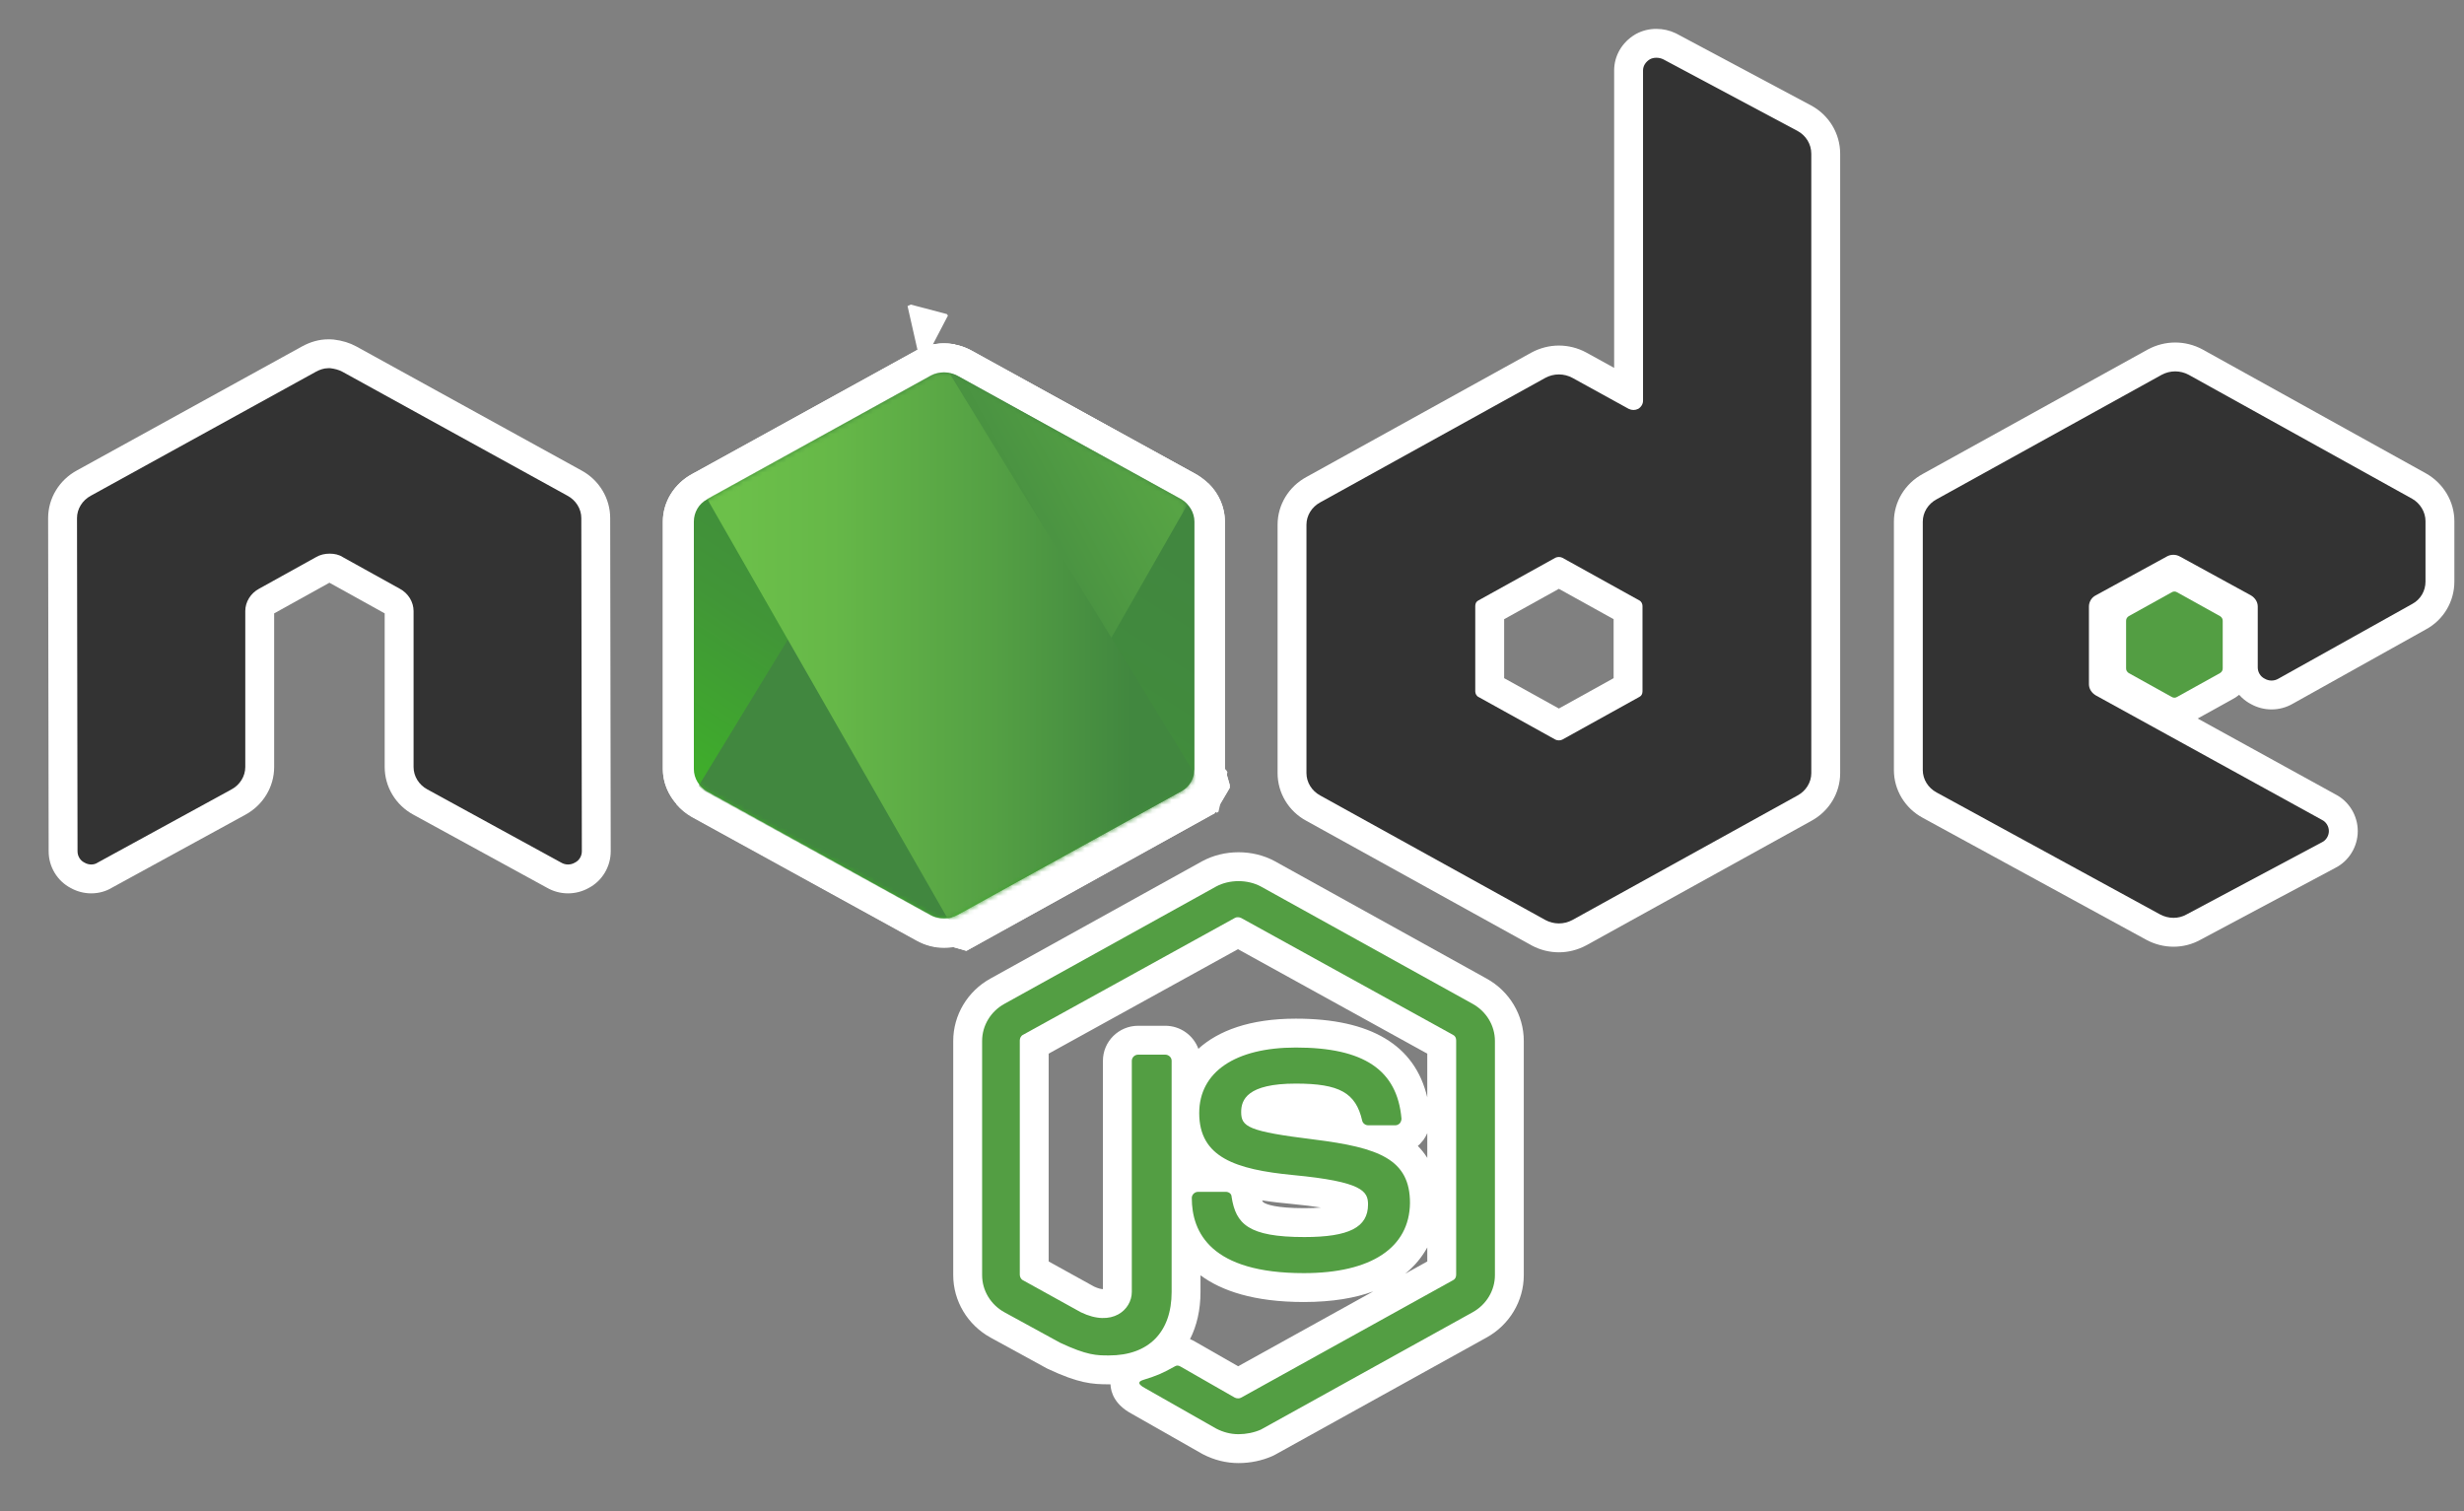 <?xml version="1.0" encoding="utf-8"?>
<!-- Generator: Adobe Illustrator 22.0.1, SVG Export Plug-In . SVG Version: 6.00 Build 0)  -->
<svg version="1.1" id="Layer_1" xmlns="http://www.w3.org/2000/svg" xmlns:xlink="http://www.w3.org/1999/xlink" x="0px" y="0px"
	 viewBox="0 0 512 314" enable-background="new 0 0 512 314" xml:space="preserve">
<rect x="0" y="0" width="512" height="314" fill="#808080" stroke="none"/>
<g>
	<g>
		<path fill="#FFFFFF" d="M257.353,304c-2.545,0-5.029-0.615-7.382-1.828l-0.216-0.117l-14.599-8.3
			c-3.52-1.891-4.332-4.396-4.41-6.121c-0.103,0.001-0.205,0.002-0.308,0.002
			c-3.54,0-6.335-0.224-12.696-3.207l-0.331-0.168l-11.583-6.335
			c-4.791-2.646-7.754-7.611-7.754-12.971v-48.669c0-5.361,2.963-10.327,7.733-12.96l44.004-24.383
			c2.295-1.231,4.877-1.86,7.541-1.86c2.663,0,5.246,0.629,7.468,1.82l44.086,24.428
			c4.762,2.628,7.725,7.594,7.725,12.955v48.669c0,5.359-2.963,10.325-7.732,12.959l-44.005,24.384
			l-0.482,0.239C262.247,303.494,259.807,304,257.353,304z M257.279,283.885l28.092-15.565
			c-3.719,1.364-8.446,2.214-14.45,2.214c-10.366,0-17.105-2.328-21.467-5.55v3.456
			c0,3.728-0.763,7.033-2.178,9.806c0.383,0.152,0.756,0.337,1.115,0.554L257.279,283.885z
			 M227.341,267.326c0.926,0.434,1.529,0.524,1.839,0.535v-47.458c0-4.008,3.286-7.268,7.324-7.268
			h5.626c3.158,0,5.856,1.994,6.882,4.78c4.116-3.722,10.636-6.258,20.253-6.258
			c15.591,0,24.758,5.495,27.313,16.351v-9.083l-39.337-21.702l-39.336,21.702v43.181L227.341,267.326z
			 M296.579,259.194c-1.034,1.879-2.504,3.771-4.588,5.457l4.588-2.542V259.194z M262.251,249.418
			c0.145,0.33,0.272,0.411,0.361,0.467c0.552,0.346,2.477,1.152,8.418,1.152
			c1.378,0,2.515-0.051,3.449-0.129c-1.575-0.254-3.638-0.521-6.333-0.778
			C266.478,249.969,264.438,249.772,262.251,249.418z M294.613,238.099
			c0.732,0.745,1.394,1.574,1.966,2.494v-5.145c-0.208,0.475-0.467,0.935-0.772,1.373l-0.775,0.905
			C294.896,237.856,294.756,237.98,294.613,238.099z"/>
		<path fill="#FFFFFF" d="M118.035,185.625c-1.54,0-3.053-0.404-4.385-1.171l-27.726-15.164
			c-3.681-1.981-5.989-5.785-5.989-9.909v-31.933l-11.484-6.368l-11.484,6.369v31.932
			c0,4.124-2.308,7.928-6.023,9.929L23.358,184.396c-1.308,0.805-2.818,1.229-4.394,1.229
			c-1.491,0-2.96-0.384-4.267-1.112c-2.795-1.458-4.587-4.413-4.587-7.606L10,107.66
			c0-4.133,2.308-7.938,6.024-9.938l46.719-25.732c1.805-0.987,3.627-1.483,5.432-1.483h0.441
			l0.712,0.042c1.795,0.214,3.333,0.683,4.703,1.432l46.786,25.77
			c3.666,1.973,5.974,5.777,5.974,9.9l0.11,69.247c0,3.202-1.792,6.157-4.587,7.616
			C121.008,185.241,119.534,185.625,118.035,185.625z"/>
		<path fill="#FFFFFF" d="M323.923,197.872c-1.964,0-3.92-0.495-5.657-1.43l-46.829-25.897
			c-3.657-1.969-5.965-5.773-5.965-9.896v-51.626c0-4.123,2.309-7.927,6.023-9.928l46.712-25.834
			c1.796-0.968,3.752-1.462,5.716-1.462s3.92,0.495,5.657,1.429l5.827,3.21V14.639
			c0-3.048,1.628-5.842,4.354-7.472l0.2-0.114C341.222,6.364,342.68,6,344.179,6
			c1.387,0,2.772,0.313,4.01,0.904l0.234,0.119l27.907,14.886c3.735,2.01,6.044,5.855,6.044,10.045
			v128.695c0,4.124-2.309,7.929-6.024,9.929l-46.71,25.833
			C327.843,197.378,325.887,197.872,323.923,197.872z M323.923,147.217l11.374-6.306v-12.257
			l-11.374-6.306l-11.373,6.306v12.257L323.923,147.217z"/>
		<g transform="translate(401.047, 70.501)">
			<path fill="#FFFFFF" d="M50.598,126.21c-1.955,0-3.906-0.495-5.644-1.43L-1.514,99.426
				c-3.686-1.983-5.994-5.788-5.994-9.912V37.888c0-4.125,2.309-7.929,6.024-9.929L45.226,2.127
				c1.797-0.968,3.753-1.462,5.717-1.462s3.92,0.494,5.657,1.43l46.505,25.795
				c3.637,2.088,5.848,5.862,5.848,9.893v12.563c0,4.16-2.266,7.964-5.913,9.928L75.379,75.717
				c-1.34,0.778-2.864,1.189-4.416,1.189c-1.5,0-2.974-0.384-4.281-1.112
				c-2.796-1.458-4.587-4.412-4.587-7.606V57.537L50.556,51.227l-11.538,6.311v12.122l45.215,24.888
				c2.828,1.448,4.644,4.42,4.644,7.636c0,3.233-1.836,6.221-4.691,7.66l-27.98,14.913
				C54.508,125.707,52.572,126.21,50.598,126.21z"/>
			<path fill="#FFFFFF" d="M50.777,80.47c-1.256,0-2.479-0.333-3.555-0.964l-8.845-4.911l-0.312-0.186
				c-2.083-1.328-3.327-3.574-3.327-6.01v-9.924c0-2.436,1.244-4.683,3.327-6.01l0.312-0.186
				l8.845-4.911c1.075-0.631,2.299-0.964,3.555-0.964s2.479,0.332,3.554,0.963l8.846,4.912
				l0.312,0.186c2.083,1.328,3.327,3.574,3.327,6.01v9.924c0,2.436-1.244,4.683-3.327,6.01
				l-0.312,0.186l-8.846,4.912C53.255,80.138,52.033,80.47,50.777,80.47z"/>
		</g>
		<g transform="translate(134.068, 70.501)">
			<g>
				<path fill="#FFFFFF" d="M62.119,126.315c-1.964,0-3.92-0.495-5.657-1.43L9.966,99.2
					c-3.646-2.093-5.856-5.866-5.856-9.897V37.888c0-4.161,2.266-7.965,5.914-9.929L56.405,2.336
					c1.794-0.966,3.75-1.46,5.714-1.46c1.963,0,3.92,0.494,5.657,1.429l46.497,25.686
					c3.646,2.092,5.856,5.866,5.856,9.897v51.415c0,4.16-2.266,7.965-5.913,9.929l-46.383,25.623
					C66.039,125.821,64.083,126.315,62.119,126.315z"/>
			</g>
			<g>
				<path fill="#FFFFFF" d="M6.705,96.764c-1.958-2.109-3.037-4.759-3.037-7.461V37.888
					c0-4.087,2.351-7.892,6.134-9.929L56.3,2.333c1.717-0.959,3.763-1.475,5.886-1.475
					c0.713,0,1.436,0.058,2.148,0.171l4.176,9.049L16.225,95.805L6.705,96.764z"/>
				<path fill="#FFFFFF" d="M58.509,117.154l49.087-85.938l9.359-1.358c2.228,2.132,3.505,5.059,3.505,8.03
					v51.415c0,4.124-2.308,7.928-6.023,9.929l-46.499,25.626l-0.309,0.159
					c-0.617,0.294-1.457,0.696-2.516,0.949L58.509,117.154z"/>
				<path fill="#FFFFFF" d="M62.106,126.451c-1.982,0-3.962-0.521-5.724-1.505L9.655,99.255
					c-1.235-0.711-2.297-1.593-3.157-2.622l-0.518-6.971L58.265,3.936l6.517-2.712
					c1.111,0.266,2.123,0.709,2.626,0.95l0.304,0.156l46.66,25.654l0.611,0.386
					c0.629,0.452,1.576,1.132,2.432,2.224l0.49,6.68l-49.087,85.937l-3.513,2.779
					c-1.037,0.306-2.113,0.461-3.199,0.461C62.106,126.451,62.106,126.451,62.106,126.451z"/>
			</g>
			<g>
				<g transform="translate(0, -9.246)">
					<path fill="#FFFFFF" d="M109.011,102.841L57.939,19.331l6.063-9.056
						c1.329,0.212,2.558,0.645,3.753,1.324l46.618,25.631c3.737,2.012,6.087,5.816,6.087,9.903v51.415
						c0,1.659-0.5,3.291-1.409,4.594L109.011,102.841z"/>
					<path fill="#FFFFFF" d="M61.974,135.56c-1.986,0-3.869-0.496-5.598-1.476l-46.717-25.688
						c-3.695-2.122-5.991-5.896-5.991-9.849V47.134c0-4.087,2.351-7.892,6.135-9.929l1.022-0.434
						l0.331-0.105l7.025,2.731l49.969,87.099l-4.256,8.91c-0.642,0.103-1.289,0.154-1.921,0.154H61.974
						z"/>
					<polygon fill="#FFFFFF" points="57.1,13.755 54.513,2.341 55.175,2.025 62.683,4.006 62.904,4.322 
						57.983,13.755 					"/>
					<path fill="#FFFFFF" d="M57.631,132.571L7.661,45.366l2.309-8.237l46.24-25.5
						c1.696-0.998,3.691-1.524,5.782-1.524c0.696,0,1.411,0.058,2.123,0.171l4.17,2.792
						l51.183,83.614l0.595,4.968c-0.917,2.854-2.938,5.326-5.544,6.781l-46.686,25.774l-0.311,0.16
						c-1.418,0.678-2.812,0.997-3.731,1.145L57.631,132.571z"/>
					<polygon fill="#FFFFFF" points="109.564,102.56 109.564,101.821 120.65,98.638 120.981,99.167 
						119.122,107.407 118.791,107.618 					"/>
					<path fill="#FFFFFF" d="M58.588,133.985l-0.882-1.584l4.43-8.864c0.075-0.011,0.13-0.021,0.214-0.055
						l46.348-25.543c-0.209,0.117-0.434,0.432-0.501,0.885l11.018-2.301l1.324,2.111l0.916,3.188v0.634
						l-3.092,5.248l-51.624,28.61L58.588,133.985z"/>
					<path fill="#FFFFFF" d="M58.588,133.985l-0.882-1.584l4.43-8.864c0.075-0.011,0.13-0.021,0.214-0.055
						l46.348-25.543c-0.209,0.117-0.434,0.432-0.501,0.885l11.018-2.301l1.324,2.111l0.916,3.188v0.634
						l-3.092,5.248l-51.624,28.61L58.588,133.985z"/>
				</g>
			</g>
		</g>
	</g>
	<g>
		<path fill="#539E43" d="M257.353,298c-1.655,0-3.199-0.422-4.633-1.161l-14.671-8.34
			c-2.206-1.161-1.103-1.584-0.441-1.795c2.978-0.95,3.53-1.161,6.618-2.85
			c0.331-0.211,0.772-0.106,1.103,0.106l11.251,6.44c0.441,0.211,0.993,0.211,1.324,0l44.013-24.388
			c0.441-0.211,0.662-0.633,0.662-1.161v-48.67c0-0.528-0.221-0.95-0.662-1.161l-44.013-24.282
			c-0.441-0.211-0.993-0.211-1.324,0l-44.013,24.282c-0.441,0.211-0.662,0.739-0.662,1.161v48.67
			c0,0.422,0.221,0.95,0.662,1.161l12.024,6.651c6.508,3.167,10.59-0.528,10.59-4.223v-48.036
			c0-0.633,0.552-1.267,1.324-1.267h5.626c0.662,0,1.324,0.528,1.324,1.267v48.036
			c0,8.34-4.743,13.197-13.016,13.197c-2.537,0-4.523,0-10.148-2.639l-11.582-6.334
			c-2.868-1.584-4.633-4.54-4.633-7.707v-48.67c0-3.167,1.765-6.123,4.633-7.707l44.013-24.388
			c2.758-1.478,6.508-1.478,9.266,0l44.013,24.388c2.868,1.584,4.633,4.54,4.633,7.707v48.67
			c0,3.167-1.765,6.123-4.633,7.707l-44.013,24.388C260.552,297.683,258.897,298,257.353,298z
			 M270.92,264.533c-19.304,0-23.275-8.446-23.275-15.625c0-0.633,0.552-1.267,1.324-1.267h5.736
			c0.662,0,1.213,0.422,1.213,1.056c0.882,5.595,3.42,8.34,15.112,8.34
			c9.266,0,13.237-2.006,13.237-6.757c0-2.745-1.103-4.751-15.553-6.123
			c-12.024-1.161-19.524-3.695-19.524-12.88c0-8.552,7.501-13.619,20.076-13.619
			c14.119,0,21.069,4.645,21.951,14.78c0,0.317-0.11,0.633-0.331,0.95
			c-0.221,0.211-0.552,0.422-0.882,0.422h-5.736c-0.552,0-1.103-0.422-1.213-0.95
			c-1.324-5.807-4.743-7.707-13.788-7.707c-10.148,0-11.362,3.378-11.362,5.912
			c0,3.062,1.434,4.012,15.112,5.701c13.568,1.689,19.966,4.117,19.966,13.197
			C292.872,259.254,284.929,264.533,270.92,264.533z"/>
		<path fill="#333333" d="M120.792,107.65c0-1.9-1.103-3.695-2.868-4.645L71.154,77.245
			c-0.772-0.422-1.655-0.633-2.537-0.739h-0.441c-0.882,0-1.765,0.317-2.537,0.739L18.868,103.005
			C17.103,103.955,16,105.75,16,107.65l0.11,69.257c0,0.95,0.552,1.9,1.434,2.323
			c0.882,0.528,1.986,0.528,2.758,0l27.797-15.203c1.765-0.95,2.868-2.745,2.868-4.645V126.97
			c0-1.9,1.103-3.695,2.868-4.645l11.803-6.546c0.882-0.528,1.875-0.739,2.868-0.739
			s1.986,0.211,2.758,0.739l11.803,6.546c1.765,0.95,2.868,2.745,2.868,4.645v32.411
			c0,1.9,1.103,3.695,2.868,4.645l27.797,15.203c0.882,0.528,1.986,0.528,2.868,0
			c0.882-0.422,1.434-1.372,1.434-2.323L120.792,107.65L120.792,107.65z"/>
		<path fill="#333333" d="M345.599,12.317c-0.882-0.422-1.986-0.422-2.758,0
			c-0.882,0.528-1.434,1.372-1.434,2.323v68.623c0,0.633-0.331,1.267-0.993,1.689
			c-0.662,0.317-1.324,0.317-1.986,0l-11.693-6.44c-1.765-0.95-3.861-0.95-5.626,0l-46.77,25.866
			c-1.765,0.95-2.868,2.745-2.868,4.645v51.626c0,1.9,1.103,3.695,2.868,4.645l46.77,25.866
			c1.765,0.95,3.861,0.95,5.626,0l46.77-25.866c1.765-0.95,2.868-2.745,2.868-4.645V31.953
			c0-2.006-1.103-3.801-2.868-4.751L345.599,12.317L345.599,12.317z M341.297,143.651
			c0,0.528-0.221,0.95-0.662,1.161l-15.995,8.868c-0.441,0.211-0.993,0.211-1.434,0l-15.995-8.868
			c-0.441-0.211-0.662-0.739-0.662-1.161v-17.736c0-0.528,0.221-0.95,0.662-1.161l15.995-8.868
			c0.441-0.211,0.993-0.211,1.434,0l15.995,8.868c0.441,0.211,0.662,0.739,0.662,1.161V143.651
			L341.297,143.651z"/>
		<g transform="translate(401.047, 70.501)">
			<path fill="#333333" d="M100.195,54.991c1.765-0.95,2.758-2.745,2.758-4.645v-12.563
				c0-1.9-1.103-3.695-2.758-4.645L53.755,7.377c-1.765-0.95-3.861-0.95-5.626,0L1.359,33.243
				c-1.765,0.95-2.868,2.745-2.868,4.645v51.626c0,1.9,1.103,3.695,2.868,4.645l46.439,25.338
				c1.765,0.95,3.861,0.95,5.515,0l28.128-14.992c0.882-0.422,1.434-1.372,1.434-2.323
				c0-0.95-0.552-1.9-1.434-2.323L34.452,73.994c-0.882-0.528-1.434-1.372-1.434-2.323V55.519
				c0-0.95,0.552-1.9,1.434-2.323l14.671-8.024c0.882-0.528,1.986-0.528,2.868,0l14.671,8.024
				c0.882,0.528,1.434,1.372,1.434,2.323v12.669c0,0.95,0.552,1.9,1.434,2.323
				c0.882,0.528,1.986,0.528,2.868,0L100.195,54.991L100.195,54.991z"/>
			<path fill="#539E43" d="M50.226,52.563c0.331-0.211,0.772-0.211,1.103,0l8.935,4.962
				c0.331,0.211,0.552,0.528,0.552,0.95v9.924c0,0.422-0.221,0.739-0.552,0.95l-8.935,4.962
				c-0.331,0.211-0.772,0.211-1.103,0l-8.935-4.962c-0.331-0.211-0.552-0.528-0.552-0.95v-9.924
				c0-0.422,0.221-0.739,0.552-0.95L50.226,52.563L50.226,52.563z"/>
		</g>
		<g transform="translate(134.068, 70.501)">
			<g>
				
					<linearGradient id="path-2_4_" gradientUnits="userSpaceOnUse" x1="-181.883" y1="481.383" x2="-182.26" y2="480.708" gradientTransform="matrix(108.988 0 0 -124.186 19903.611 59806.859)">
					<stop  offset="0" style="stop-color:#41873F"/>
					<stop  offset="0.329" style="stop-color:#418B3D"/>
					<stop  offset="0.635" style="stop-color:#419637"/>
					<stop  offset="0.932" style="stop-color:#3FA92D"/>
					<stop  offset="1" style="stop-color:#3FAE2A"/>
				</linearGradient>
				<path id="path-2_23_" fill="url(#path-2_4_)" d="M64.932,7.588c-1.765-0.95-3.861-0.95-5.626,0
					L12.867,33.243c-1.765,0.95-2.758,2.745-2.758,4.645v51.415c0,1.9,1.103,3.695,2.758,4.645
					l46.439,25.654c1.765,0.95,3.861,0.95,5.626,0l46.439-25.654
					c1.765-0.95,2.758-2.745,2.758-4.645V37.888c0-1.9-1.103-3.695-2.758-4.645L64.932,7.588
					L64.932,7.588z"/>
			</g>
			<defs>
				
					<filter id="Adobe_OpacityMaskFilter" filterUnits="userSpaceOnUse" x="11.102" y="7.06" width="101.593" height="113.391">
					<feColorMatrix  type="matrix" values="1 0 0 0 0  0 1 0 0 0  0 0 1 0 0  0 0 0 1 0"/>
				</filter>
			</defs>
			<mask maskUnits="userSpaceOnUse" x="11.102" y="7.06" width="101.593" height="113.391" id="mask-3_16_">
				<g filter="url(#Adobe_OpacityMaskFilter)">
					<path id="path-2_22_" fill="#FFFFFF" d="M64.932,7.588c-1.765-0.95-3.861-0.95-5.626,0L12.867,33.243
						c-1.765,0.95-2.758,2.745-2.758,4.645v51.415c0,1.9,1.103,3.695,2.758,4.645l46.439,25.654
						c1.765,0.95,3.861,0.95,5.626,0l46.439-25.654c1.765-0.95,2.758-2.745,2.758-4.645V37.888
						c0-1.9-1.103-3.695-2.758-4.645L64.932,7.588L64.932,7.588z"/>
				</g>
			</mask>
			<g mask="url(#mask-3_16_)">
				
					<linearGradient id="SVGID_1_" gradientUnits="userSpaceOnUse" x1="-182.103" y1="481.029" x2="-181.008" y2="481.723" gradientTransform="matrix(106.445 0 0 -124.133 19439.174 59781.285)">
					<stop  offset="0.138" style="stop-color:#41873F"/>
					<stop  offset="0.403" style="stop-color:#54A044"/>
					<stop  offset="0.714" style="stop-color:#66B848"/>
					<stop  offset="0.908" style="stop-color:#6CC04A"/>
				</linearGradient>
				<path fill="url(#SVGID_1_)" d="M111.482,33.243L64.822,7.588c-0.441-0.211-0.993-0.422-1.434-0.528
					l-52.286,85.726c0.441,0.528,0.993,0.95,1.544,1.267l46.66,25.654
					c1.324,0.739,2.868,0.95,4.302,0.528l49.087-85.937C112.364,33.876,111.923,33.559,111.482,33.243
					L111.482,33.243z"/>
			</g>
			<defs>
				
					<filter id="Adobe_OpacityMaskFilter_1_" filterUnits="userSpaceOnUse" x="12.867" y="-1.808" width="103.027" height="123.627">
					<feColorMatrix  type="matrix" values="1 0 0 0 0  0 1 0 0 0  0 0 1 0 0  0 0 0 1 0"/>
				</filter>
			</defs>
			<mask maskUnits="userSpaceOnUse" x="12.867" y="-1.808" width="103.027" height="123.627" id="mask-3_15_">
				<g filter="url(#Adobe_OpacityMaskFilter_1_)">
					<path id="path-2_21_" fill="#FFFFFF" d="M64.932,7.588c-1.765-0.95-3.861-0.95-5.626,0L12.867,33.243
						c-1.765,0.95-2.758,2.745-2.758,4.645v51.415c0,1.9,1.103,3.695,2.758,4.645l46.439,25.654
						c1.765,0.95,3.861,0.95,5.626,0l46.439-25.654c1.765-0.95,2.758-2.745,2.758-4.645V37.888
						c0-1.9-1.103-3.695-2.758-4.645L64.932,7.588L64.932,7.588z"/>
				</g>
			</mask>
			<g mask="url(#mask-3_15_)">
				<g transform="translate(0, -9.246)">
					
						<linearGradient id="SVGID_2_" gradientUnits="userSpaceOnUse" x1="-164.191" y1="-213.25" x2="-71.215" y2="-213.25" gradientTransform="matrix(0.925 0 0 -0.347 169.963 -66.343)">
						<stop  offset="0.092" style="stop-color:#6CC04A"/>
						<stop  offset="0.286" style="stop-color:#66B848"/>
						<stop  offset="0.597" style="stop-color:#54A044"/>
						<stop  offset="0.862" style="stop-color:#41873F"/>
					</linearGradient>
					<path fill="url(#SVGID_2_)" d="M57.762,7.438l-0.662,0.317h0.882L57.762,7.438z"/>
					
						<linearGradient id="SVGID_3_" gradientUnits="userSpaceOnUse" x1="-182.559" y1="490.326" x2="-181.549" y2="490.326" gradientTransform="matrix(106.33 0 0 -124.233 19419.865 60987.668)">
						<stop  offset="0.092" style="stop-color:#6CC04A"/>
						<stop  offset="0.286" style="stop-color:#66B848"/>
						<stop  offset="0.597" style="stop-color:#54A044"/>
						<stop  offset="0.862" style="stop-color:#41873F"/>
					</linearGradient>
					<path fill="url(#SVGID_3_)" d="M111.592,103.194c1.324-0.739,2.316-2.006,2.758-3.378L63.167,16.201
						c-1.324-0.211-2.758-0.106-3.971,0.633L12.867,42.383l49.969,87.204
						c0.662-0.106,1.434-0.317,2.096-0.633L111.592,103.194L111.592,103.194z"/>
					
						<linearGradient id="SVGID_4_" gradientUnits="userSpaceOnUse" x1="-121.157" y1="200.966" x2="-28.181" y2="200.966" gradientTransform="matrix(0.347 0 0 -0.809 125.427 264.778)">
						<stop  offset="0.092" style="stop-color:#6CC04A"/>
						<stop  offset="0.286" style="stop-color:#66B848"/>
						<stop  offset="0.597" style="stop-color:#54A044"/>
						<stop  offset="0.862" style="stop-color:#41873F"/>
					</linearGradient>
					<path fill="url(#SVGID_4_)" d="M115.894,102.349l-0.331-0.528v0.739L115.894,102.349z"/>
					
						<linearGradient id="SVGID_5_" gradientUnits="userSpaceOnUse" x1="-183.039" y1="485.416" x2="-181.086" y2="485.416" gradientTransform="matrix(55.014 0 0 -34.326 10078.109 16777.768)">
						<stop  offset="0.092" style="stop-color:#6CC04A"/>
						<stop  offset="0.286" style="stop-color:#66B848"/>
						<stop  offset="0.597" style="stop-color:#54A044"/>
						<stop  offset="0.862" style="stop-color:#41873F"/>
					</linearGradient>
					<path fill="url(#SVGID_5_)" d="M111.592,103.194l-46.55,25.654c-0.662,0.317-1.324,0.528-2.096,0.633
						l0.882,1.584l51.624-28.611v-0.633l-1.324-2.111C113.909,101.188,112.916,102.455,111.592,103.194
						L111.592,103.194z"/>
					
						<linearGradient id="SVGID_6_" gradientUnits="userSpaceOnUse" x1="-180.828" y1="487.826" x2="-181.993" y2="484.018" gradientTransform="matrix(55.014 0 0 -34.326 10078.109 16777.768)">
						<stop  offset="0" style="stop-color:#41873F"/>
						<stop  offset="0.329" style="stop-color:#418B3D"/>
						<stop  offset="0.635" style="stop-color:#419637"/>
						<stop  offset="0.932" style="stop-color:#3FA92D"/>
						<stop  offset="1" style="stop-color:#3FAE2A"/>
					</linearGradient>
					<path fill="url(#SVGID_6_)" d="M111.592,103.194l-46.55,25.654c-0.662,0.317-1.324,0.528-2.096,0.633
						l0.882,1.584l51.624-28.611v-0.633l-1.324-2.111C113.909,101.188,112.916,102.455,111.592,103.194
						L111.592,103.194z"/>
				</g>
			</g>
		</g>
	</g>
</g>
</svg>
